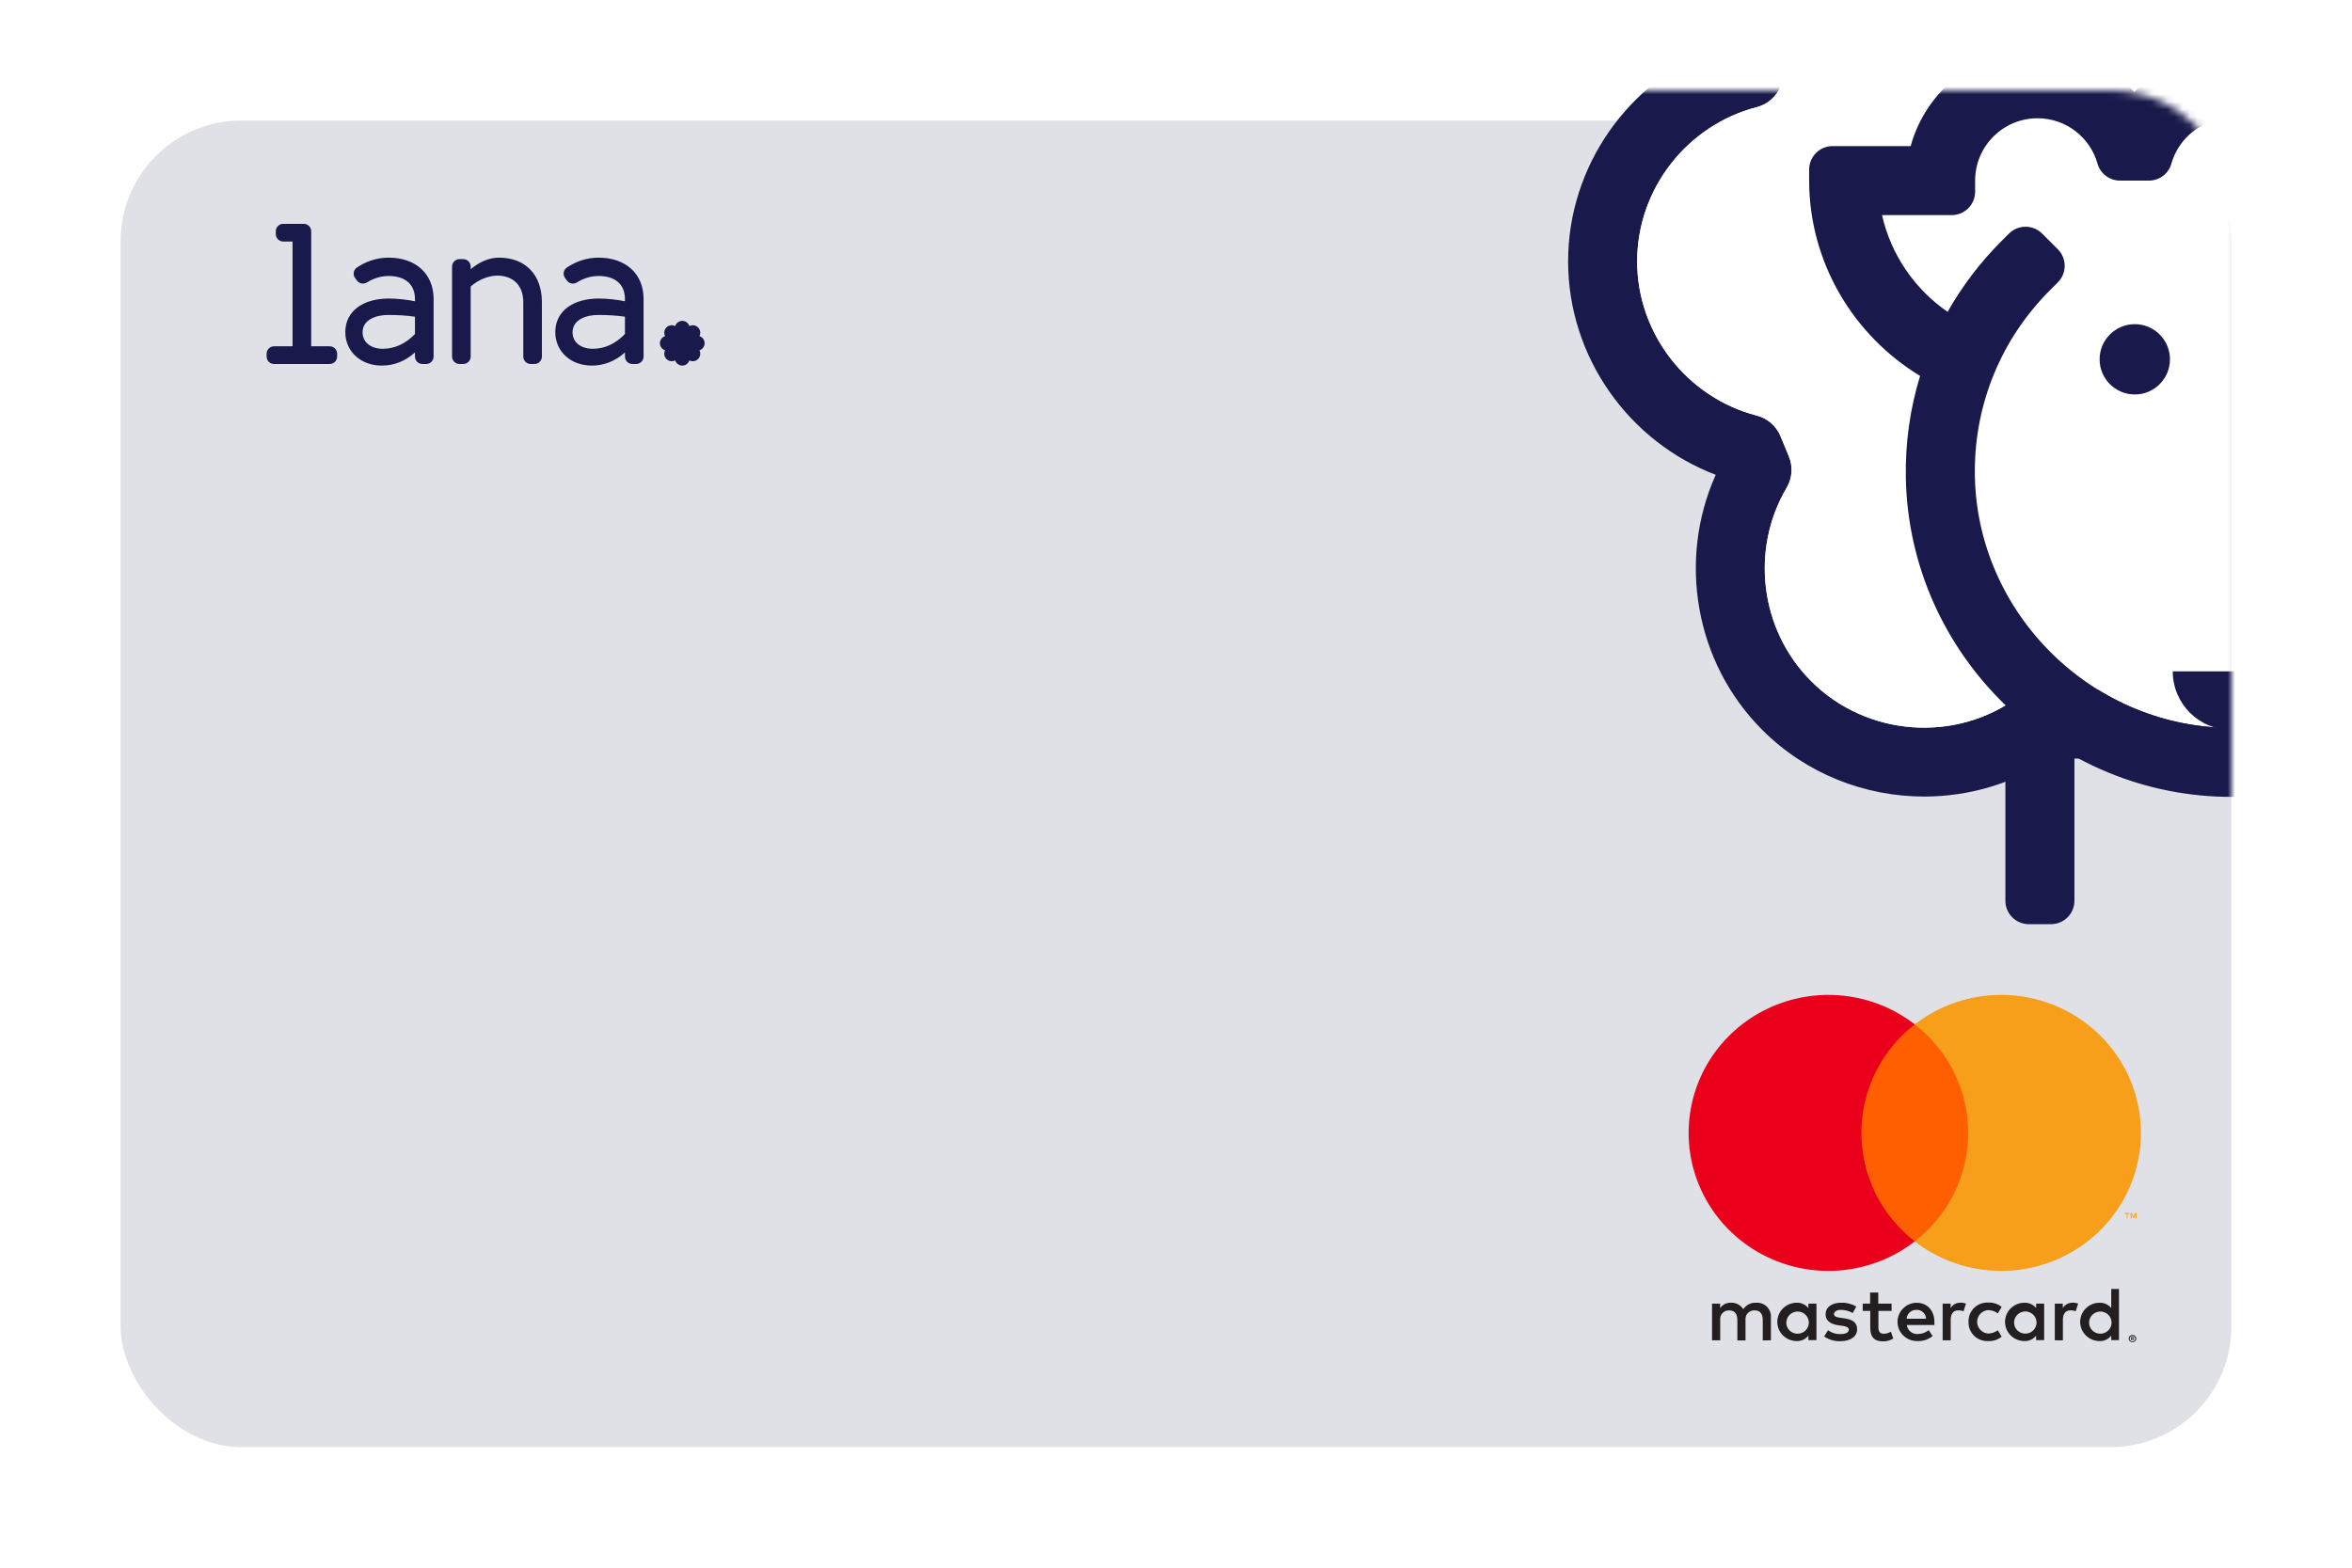 <svg class="icon"
     viewBox="0 0 312 208"
     fill="none"
     xmlns="http://www.w3.org/2000/svg"
>
  <g filter="url(#filter0_d)">
    <rect x="16" y="12" width="280" height="176" rx="16" fill="#DFE1E6"/>
  </g>
  <mask id="mask0"
        mask-type="alpha"
        maskUnits="userSpaceOnUse"
        x="16"
        y="12"
        width="280"
        height="176"
  >
    <path d="M16 28C16 19.163 23.163 12 32 12H280C288.837 12 296 19.163 296 28V172C296 180.837 288.837 188 280 188H32C23.163 188 16 180.837 16 172V28Z"
          fill="#C4C4C4"
    />
  </mask>
  <g mask="url(#mask0)">
    <path fill-rule="evenodd"
          clip-rule="evenodd"
          d="M266.021 119.509C266.021 121.226 267.416 122.62 269.134 122.62H272.07C273.787 122.62 275.18 121.226 275.18 119.509V91.496H266.021V119.509Z"
          fill="#19194B"
    />
    <path fill-rule="evenodd"
          clip-rule="evenodd"
          d="M358.963 55.136C357.543 55.502 356.378 56.511 355.817 57.864L354.7 60.557C354.141 61.91 354.251 63.446 354.994 64.708C359.813 72.874 358.574 83.556 351.737 90.388C344.368 97.753 332.524 98.617 324.18 92.402L321.443 91.494H270.555L267.818 92.402C259.48 98.619 247.632 97.753 240.265 90.388C233.426 83.554 232.187 72.874 237.006 64.708C237.753 63.449 237.863 61.91 237.3 60.557L236.185 57.864C235.626 56.511 234.459 55.502 233.039 55.136C223.856 52.77 217.174 44.34 217.174 34.677C217.174 25.016 223.856 16.586 233.039 14.22C234.459 13.854 235.626 12.844 236.185 11.492L237.3 8.799C237.863 7.444 237.753 5.907 237.006 4.646C232.187 -3.516 233.428 -14.198 240.265 -21.032C244.338 -25.104 249.78 -27.191 255.245 -27.191C258.928 -27.191 262.62 -26.242 265.908 -24.314C267.186 -23.563 268.736 -23.427 270.108 -23.996L272.8 -25.11C274.156 -25.669 275.166 -26.833 275.532 -28.252C277.899 -37.431 286.333 -44.107 295.999 -44.107C305.667 -44.107 314.101 -37.431 316.47 -28.252C316.836 -26.833 317.846 -25.671 319.2 -25.11L321.892 -23.996C323.245 -23.435 324.782 -23.545 326.047 -24.287C334.212 -29.104 344.9 -27.865 351.737 -21.032C358.574 -14.2 359.813 -3.518 354.994 4.648C354.251 5.909 354.141 7.446 354.7 8.799L355.817 11.492C356.378 12.844 357.543 13.854 358.963 14.22C368.144 16.586 374.826 25.016 374.826 34.677C374.826 44.34 368.144 52.77 358.963 55.136ZM364.405 6.358C369.441 -4.877 367.206 -18.517 358.216 -27.508C349.22 -36.496 335.574 -38.73 324.333 -33.692C319.949 -45.197 308.719 -53.266 295.999 -53.266C283.283 -53.266 272.051 -45.197 267.666 -33.692C256.426 -38.73 242.781 -36.496 233.786 -27.508C224.793 -18.517 222.561 -4.874 227.597 6.358C216.086 10.741 208.016 21.965 208.016 34.677C208.016 47.391 216.086 58.615 227.597 62.998C222.556 74.23 224.791 87.873 233.786 96.861C239.626 102.698 247.427 105.687 255.257 105.687C261.088 105.684 266.942 104.026 272.008 100.65H319.992C331.859 108.559 348.022 107.047 358.216 96.861C367.206 87.875 369.441 74.232 364.405 62.998C375.914 58.615 383.984 47.391 383.984 34.677C383.984 21.965 375.914 10.741 364.405 6.358Z"
          fill="#19194B"
    />
    <path fill-rule="evenodd"
          clip-rule="evenodd"
          d="M358.963 14.219C357.543 13.853 356.378 12.844 355.817 11.491L354.7 8.798C354.141 7.446 354.251 5.909 354.994 4.647C359.813 -3.518 358.574 -14.201 351.737 -21.032C344.9 -27.866 334.212 -29.105 326.047 -24.288C324.782 -23.543 323.245 -23.436 321.892 -23.996L319.197 -25.111C317.846 -25.671 316.836 -26.834 316.47 -28.253C314.101 -37.431 305.667 -44.108 295.999 -44.108C286.333 -44.108 277.899 -37.431 275.532 -28.253C275.166 -26.834 274.156 -25.669 272.8 -25.111L270.108 -23.996C268.736 -23.427 267.186 -23.564 265.908 -24.312C262.62 -26.242 258.928 -27.189 255.245 -27.189C249.78 -27.189 244.338 -25.105 240.265 -21.032C233.428 -14.199 232.187 -3.516 237.006 4.647C237.753 5.907 237.863 7.446 237.3 8.798L236.185 11.491C235.626 12.844 234.459 13.853 233.039 14.219C223.856 16.585 217.174 25.016 217.174 34.678C217.174 44.339 223.856 52.77 233.039 55.136C234.459 55.502 235.624 56.511 236.185 57.864L237.3 60.557C237.863 61.911 237.753 63.448 237.006 64.71C232.187 72.873 233.426 83.554 240.265 90.387C247.632 97.754 259.48 98.621 267.818 92.402L270.555 91.494H321.443L324.18 92.402C332.524 98.619 344.368 97.754 351.737 90.387C358.574 83.556 359.813 72.873 354.994 64.708C354.251 63.446 354.141 61.909 354.7 60.557L355.817 57.864C356.378 56.511 357.543 55.502 358.963 55.136C368.144 52.77 374.826 44.339 374.826 34.678C374.826 25.016 368.144 16.585 358.963 14.219Z"
          fill="white"
    />
    <path fill-rule="evenodd"
          clip-rule="evenodd"
          d="M333.645 41.379C331.735 37.999 329.363 34.853 326.541 32.032L325.502 30.994C324.289 29.78 322.317 29.78 321.103 30.994L319.027 33.07C317.813 34.284 317.813 36.253 319.027 37.467L320.066 38.506C326.493 44.932 330.034 53.474 330.034 62.56C330.034 81.135 315.06 96.278 296.54 96.57C277.747 96.866 261.967 81.346 261.967 62.56C261.967 53.474 265.508 44.932 271.937 38.506L272.976 37.467C274.19 36.253 274.19 34.284 272.976 33.07L270.896 30.994C269.681 29.78 267.711 29.78 266.497 30.994L265.458 32.032C262.638 34.853 260.266 37.999 258.356 41.379C254.003 38.375 250.837 33.792 249.657 28.541H258.896C260.614 28.541 262.006 27.151 262.006 25.432V23.964C262.006 19.395 265.713 15.691 270.286 15.691C274.081 15.691 277.274 18.247 278.248 21.73C278.621 23.058 279.85 23.962 281.228 23.962H285.056C286.434 23.962 287.663 23.058 288.036 21.73C289.012 18.247 292.203 15.691 296 15.691C299.798 15.691 302.99 18.247 303.963 21.73C304.335 23.058 305.567 23.962 306.945 23.962H310.771C312.149 23.962 313.38 23.058 313.753 21.73C314.725 18.247 317.918 15.691 321.715 15.691C326.286 15.691 329.992 19.395 329.992 23.964V25.432C329.992 27.151 331.385 28.541 333.104 28.541H342.344C341.162 33.792 337.998 38.375 333.645 41.379Z"
          fill="white"
    />
    <path fill-rule="evenodd"
          clip-rule="evenodd"
          d="M283.186 43.011C280.609 43.011 278.52 45.098 278.52 47.675C278.52 50.25 280.609 52.337 283.186 52.337C285.762 52.337 287.852 50.25 287.852 47.675C287.852 45.098 285.762 43.011 283.186 43.011Z"
          fill="#19194B"
    />
    <path fill-rule="evenodd"
          clip-rule="evenodd"
          d="M303.776 89.072C303.776 93.365 300.293 96.844 295.999 96.844C291.705 96.844 288.223 93.365 288.223 89.072H303.776Z"
          fill="#19194B"
    />
    <path fill-rule="evenodd"
          clip-rule="evenodd"
          d="M333.645 41.378C331.735 37.999 329.363 34.853 326.541 32.032L325.502 30.994C324.289 29.78 322.317 29.78 321.103 30.994L319.027 33.07C317.813 34.284 317.813 36.253 319.027 37.467L320.066 38.506C326.493 44.932 330.034 53.474 330.034 62.559C330.034 81.135 315.06 96.278 296.54 96.57C277.747 96.866 261.967 81.346 261.967 62.559C261.967 53.474 265.508 44.932 271.937 38.506L272.976 37.467C274.19 36.253 274.19 34.284 272.976 33.07L270.896 30.994C269.681 29.78 267.711 29.78 266.497 30.994L265.458 32.032C262.638 34.853 260.266 37.999 258.356 41.378C254.003 38.375 250.837 33.792 249.657 28.541H258.896C260.614 28.541 262.006 27.151 262.006 25.432V23.964C262.006 19.395 265.713 15.691 270.286 15.691C274.081 15.691 277.274 18.247 278.248 21.73C278.621 23.058 279.85 23.962 281.228 23.962H285.056C286.434 23.962 287.663 23.058 288.036 21.73C289.012 18.247 292.203 15.691 296 15.691C299.798 15.691 302.99 18.247 303.963 21.73C304.335 23.058 305.567 23.962 306.945 23.962H310.771C312.149 23.962 313.38 23.058 313.753 21.73C314.725 18.247 317.918 15.691 321.715 15.691C326.286 15.691 329.992 19.395 329.992 23.964V25.432C329.992 27.151 331.385 28.541 333.104 28.541H342.344C341.162 33.792 337.998 38.375 333.645 41.378ZM348.901 19.384H338.542C336.527 11.988 329.746 6.534 321.715 6.534C316.631 6.534 312.046 8.721 308.857 12.201C305.668 8.721 301.085 6.534 296 6.534C290.916 6.534 286.333 8.721 283.142 12.201C279.953 8.721 275.368 6.534 270.284 6.534C262.253 6.534 255.474 11.988 253.456 19.384H243.1C241.382 19.384 239.99 20.779 239.99 22.495V23.964C239.99 34.789 245.858 44.514 254.704 49.875C253.384 54.189 252.728 58.733 252.815 63.387C253.251 86.882 272.752 105.871 296.267 105.731C319.96 105.586 339.194 86.276 339.194 62.559C339.194 58.189 338.545 53.92 337.301 49.86C337.301 49.862 337.303 49.867 337.305 49.869C346.145 44.508 352.011 34.787 352.011 23.964V22.495C352.011 20.779 350.619 19.384 348.901 19.384Z"
          fill="#19194B"
    />
  </g>
  <path fill-rule="evenodd"
        clip-rule="evenodd"
        d="M66.198 34.184C64.86 34.184 63.525 34.785 62.438 35.725V35.37C62.438 34.824 61.995 34.382 61.45 34.382H60.955C60.409 34.382 59.967 34.824 59.967 35.37V47.305C59.967 47.851 60.409 48.294 60.955 48.294H61.45C61.995 48.294 62.438 47.851 62.438 47.305V38.016C63.462 37.108 64.794 36.57 65.995 36.57C67.815 36.57 69.41 37.629 69.415 40.079V47.305C69.415 47.851 69.858 48.294 70.404 48.294H70.898C71.444 48.294 71.887 47.851 71.886 47.305L71.884 40.092C71.884 36.412 69.653 34.184 66.198 34.184ZM93.47 45.539C93.47 45.098 93.18 44.724 92.78 44.597C92.973 44.225 92.914 43.755 92.602 43.443C92.289 43.13 91.819 43.071 91.447 43.265C91.321 42.864 90.947 42.575 90.505 42.575C90.063 42.575 89.689 42.864 89.562 43.265C89.19 43.071 88.72 43.13 88.408 43.443C88.095 43.755 88.036 44.225 88.229 44.597C87.829 44.724 87.539 45.098 87.539 45.539C87.539 45.981 87.829 46.355 88.229 46.482C88.036 46.854 88.095 47.324 88.408 47.636C88.72 47.949 89.19 48.008 89.562 47.815C89.689 48.215 90.063 48.505 90.505 48.505C90.947 48.505 91.321 48.215 91.447 47.815C91.819 48.008 92.289 47.949 92.602 47.636C92.914 47.324 92.973 46.854 92.78 46.482C93.18 46.355 93.47 45.981 93.47 45.539ZM82.902 44.32C81.655 45.599 80.239 46.276 78.624 46.276C77.076 46.276 75.95 45.424 75.95 44.105C75.95 42.32 77.902 41.788 79.333 41.788C80.513 41.788 81.735 41.85 82.902 42.019V44.32ZM79.403 34.184C77.823 34.184 76.397 34.691 75.203 35.493C74.734 35.807 74.628 36.452 74.967 36.904L75.212 37.232C75.522 37.645 76.096 37.747 76.533 37.473C77.377 36.944 78.35 36.618 79.403 36.618C81.45 36.618 82.902 37.592 82.902 39.689V39.968C81.746 39.747 80.58 39.61 79.403 39.61C76.117 39.61 73.661 41.209 73.661 44.064C73.661 46.593 75.671 48.505 78.496 48.505C80.146 48.505 81.627 47.912 82.902 46.762V47.305C82.902 47.851 83.344 48.294 83.89 48.294H84.385C84.931 48.294 85.373 47.851 85.373 47.305V39.665C85.373 36.332 83.01 34.184 79.403 34.184ZM43.734 45.946H41.281V30.688C41.281 30.142 40.838 29.699 40.292 29.699H37.574C37.028 29.699 36.585 30.142 36.585 30.688V31.058C36.585 31.604 37.028 32.047 37.574 32.047H38.809V45.946H36.356C35.81 45.946 35.368 46.389 35.368 46.934V47.305C35.368 47.851 35.81 48.294 36.356 48.294H43.734C44.28 48.294 44.723 47.851 44.723 47.305V46.934C44.723 46.389 44.28 45.946 43.734 45.946ZM55.047 44.32C53.8 45.599 52.385 46.276 50.769 46.276C49.222 46.276 48.096 45.424 48.096 44.105C48.096 42.32 50.047 41.788 51.478 41.788C52.658 41.788 53.88 41.85 55.047 42.019V44.32ZM51.548 34.184C49.968 34.184 48.542 34.691 47.348 35.493C46.88 35.807 46.774 36.452 47.112 36.904L47.358 37.232C47.667 37.645 48.241 37.747 48.678 37.473C49.522 36.944 50.495 36.618 51.548 36.618C53.595 36.618 55.047 37.592 55.047 39.689V39.968C53.891 39.747 52.725 39.61 51.548 39.61C48.262 39.61 45.806 41.209 45.806 44.064C45.806 46.593 47.816 48.505 50.641 48.505C52.291 48.505 53.773 47.912 55.047 46.762V47.305C55.047 47.851 55.49 48.294 56.036 48.294H56.53C57.076 48.294 57.518 47.851 57.518 47.305V39.665C57.518 36.332 55.155 34.184 51.548 34.184Z"
        fill="#19194B"
  />
  <path d="M234.916 177.829V174.777C234.934 174.521 234.897 174.263 234.806 174.022C234.715 173.781 234.574 173.562 234.39 173.379C234.207 173.196 233.987 173.054 233.743 172.962C233.5 172.87 233.24 172.83 232.98 172.845C232.639 172.823 232.299 172.891 231.995 173.043C231.69 173.195 231.433 173.425 231.249 173.709C231.082 173.434 230.842 173.208 230.556 173.056C230.269 172.904 229.947 172.831 229.622 172.845C229.338 172.831 229.056 172.89 228.803 173.016C228.55 173.143 228.335 173.333 228.179 173.567V172.967H227.108V177.829H228.19V175.154C228.167 174.987 228.181 174.818 228.232 174.658C228.283 174.498 228.369 174.351 228.484 174.228C228.599 174.104 228.741 174.007 228.898 173.944C229.056 173.881 229.225 173.853 229.395 173.862C230.106 173.862 230.466 174.32 230.466 175.144V177.849H231.548V175.154C231.526 174.988 231.541 174.819 231.592 174.659C231.643 174.499 231.73 174.353 231.845 174.23C231.959 174.106 232.1 174.01 232.257 173.946C232.414 173.883 232.584 173.854 232.753 173.862C233.484 173.862 233.835 174.32 233.835 175.144V177.849L234.916 177.829ZM250.919 172.967H249.157V171.492H248.076V172.967H247.097V173.933H248.096V176.171C248.096 177.3 248.539 177.971 249.806 177.971C250.28 177.973 250.744 177.843 251.145 177.595L250.836 176.69C250.549 176.859 250.223 176.953 249.889 176.964C249.374 176.964 249.178 176.639 249.178 176.151V173.933H250.929L250.919 172.967ZM260.056 172.845C259.794 172.837 259.536 172.899 259.308 173.025C259.079 173.15 258.889 173.334 258.758 173.557V172.967H257.697V177.829H258.768V175.103C258.768 174.299 259.118 173.852 259.798 173.852C260.027 173.849 260.255 173.89 260.468 173.974L260.797 172.957C260.553 172.87 260.295 172.825 260.035 172.824L260.056 172.845ZM246.242 173.353C245.636 172.997 244.938 172.821 244.233 172.845C242.987 172.845 242.173 173.435 242.173 174.401C242.173 175.194 242.771 175.683 243.873 175.835L244.388 175.906C244.975 175.988 245.253 176.14 245.253 176.415C245.253 176.791 244.862 177.005 244.13 177.005C243.542 177.022 242.965 176.843 242.493 176.496L241.977 177.32C242.602 177.751 243.349 177.972 244.11 177.951C245.531 177.951 246.355 177.29 246.355 176.364C246.355 175.439 245.706 175.062 244.635 174.91L244.12 174.838C243.657 174.777 243.286 174.686 243.286 174.36C243.286 174.035 243.636 173.791 244.223 173.791C244.766 173.797 245.298 173.941 245.768 174.208L246.242 173.353ZM274.935 172.845C274.674 172.837 274.416 172.899 274.187 173.025C273.959 173.15 273.769 173.334 273.637 173.557V172.967H272.576V177.829H273.648V175.103C273.648 174.299 273.998 173.852 274.678 173.852C274.907 173.849 275.134 173.89 275.347 173.974L275.677 172.957C275.432 172.87 275.174 172.825 274.915 172.824L274.935 172.845ZM261.132 175.388C261.119 175.729 261.179 176.07 261.307 176.388C261.435 176.705 261.629 176.993 261.876 177.232C262.124 177.472 262.419 177.657 262.743 177.778C263.067 177.898 263.413 177.95 263.759 177.931C264.402 177.963 265.034 177.756 265.53 177.351L265.015 176.496C264.645 176.775 264.194 176.929 263.728 176.934C263.332 176.902 262.962 176.725 262.693 176.436C262.424 176.148 262.274 175.77 262.274 175.378C262.274 174.985 262.424 174.607 262.693 174.319C262.962 174.031 263.332 173.853 263.728 173.821C264.194 173.826 264.645 173.98 265.015 174.259L265.53 173.404C265.034 172.999 264.402 172.792 263.759 172.824C263.413 172.805 263.067 172.857 262.743 172.977C262.419 173.098 262.124 173.283 261.876 173.523C261.629 173.762 261.435 174.05 261.307 174.368C261.179 174.685 261.119 175.026 261.132 175.367V175.388ZM271.165 175.388V172.967H270.094V173.557C269.912 173.326 269.677 173.14 269.408 173.017C269.14 172.893 268.845 172.834 268.549 172.845C267.866 172.845 267.211 173.113 266.728 173.59C266.245 174.066 265.973 174.713 265.973 175.388C265.973 176.062 266.245 176.709 266.728 177.186C267.211 177.663 267.866 177.931 268.549 177.931C268.845 177.941 269.14 177.883 269.408 177.759C269.677 177.635 269.912 177.45 270.094 177.219V177.809H271.165V175.388ZM267.179 175.388C267.196 175.102 267.297 174.826 267.471 174.597C267.644 174.367 267.882 174.192 268.154 174.093C268.427 173.995 268.723 173.978 269.006 174.043C269.288 174.109 269.545 174.255 269.745 174.463C269.945 174.671 270.078 174.932 270.13 175.215C270.181 175.497 270.147 175.788 270.033 176.051C269.919 176.315 269.73 176.54 269.488 176.699C269.246 176.857 268.963 176.943 268.672 176.944C268.468 176.947 268.266 176.907 268.078 176.829C267.89 176.751 267.721 176.635 267.581 176.489C267.44 176.342 267.332 176.169 267.263 175.98C267.194 175.79 267.165 175.589 267.179 175.388ZM254.251 172.845C253.568 172.854 252.917 173.131 252.441 173.615C251.964 174.098 251.702 174.749 251.712 175.423C251.721 176.098 252.002 176.741 252.492 177.211C252.981 177.681 253.64 177.94 254.323 177.931C255.064 177.968 255.793 177.733 256.368 177.27L255.853 176.486C255.446 176.808 254.942 176.987 254.421 176.995C254.067 177.025 253.715 176.917 253.44 176.695C253.165 176.473 252.988 176.153 252.948 175.805H256.605C256.605 175.673 256.605 175.54 256.605 175.398C256.605 173.872 255.647 172.855 254.266 172.855L254.251 172.845ZM254.251 173.791C254.411 173.787 254.571 173.815 254.72 173.873C254.87 173.93 255.006 174.016 255.122 174.126C255.238 174.235 255.33 174.366 255.395 174.511C255.459 174.656 255.494 174.812 255.497 174.971H252.922C252.941 174.644 253.088 174.338 253.333 174.117C253.577 173.897 253.899 173.78 254.23 173.791H254.251ZM281.09 175.398V171.014H280.06V173.557C279.878 173.326 279.643 173.14 279.374 173.017C279.106 172.893 278.811 172.834 278.515 172.845C277.832 172.845 277.177 173.113 276.694 173.59C276.211 174.066 275.94 174.713 275.94 175.388C275.94 176.062 276.211 176.709 276.694 177.186C277.177 177.663 277.832 177.931 278.515 177.931C278.811 177.941 279.106 177.883 279.374 177.759C279.643 177.635 279.878 177.45 280.06 177.219V177.809H281.09V175.398ZM282.877 177.122C282.944 177.121 283.011 177.133 283.073 177.158C283.132 177.181 283.186 177.216 283.233 177.259C283.278 177.303 283.315 177.355 283.341 177.412C283.367 177.471 283.38 177.535 283.38 177.6C283.38 177.665 283.367 177.729 283.341 177.788C283.315 177.845 283.278 177.897 283.233 177.941C283.186 177.984 283.132 178.019 283.073 178.043C283.011 178.069 282.945 178.083 282.877 178.083C282.78 178.083 282.684 178.054 282.602 178.002C282.52 177.95 282.455 177.876 282.414 177.788C282.388 177.729 282.375 177.665 282.375 177.6C282.375 177.535 282.388 177.471 282.414 177.412C282.44 177.355 282.477 177.303 282.522 177.259C282.568 177.216 282.622 177.181 282.681 177.158C282.749 177.131 282.821 177.119 282.893 177.122H282.877ZM282.877 177.982C282.929 177.982 282.98 177.971 283.027 177.951C283.071 177.932 283.111 177.904 283.145 177.87C283.209 177.8 283.245 177.71 283.245 177.615C283.245 177.521 283.209 177.43 283.145 177.361C283.111 177.327 283.071 177.299 283.027 177.28C282.979 177.259 282.929 177.249 282.877 177.249C282.826 177.249 282.775 177.26 282.728 177.28C282.682 177.298 282.64 177.326 282.604 177.361C282.54 177.43 282.504 177.521 282.504 177.615C282.504 177.71 282.54 177.8 282.604 177.87C282.64 177.905 282.682 177.932 282.728 177.951C282.78 177.973 282.836 177.984 282.893 177.982H282.877ZM282.908 177.376C282.956 177.374 283.004 177.388 283.042 177.417C283.058 177.43 283.07 177.446 283.078 177.465C283.086 177.483 283.09 177.504 283.088 177.524C283.089 177.541 283.086 177.558 283.08 177.573C283.074 177.589 283.064 177.603 283.052 177.615C283.022 177.642 282.984 177.658 282.944 177.661L283.094 177.829H282.975L282.836 177.661H282.79V177.829H282.692V177.381L282.908 177.376ZM282.795 177.463V177.585H282.908C282.928 177.591 282.95 177.591 282.97 177.585C282.974 177.578 282.975 177.57 282.975 177.562C282.975 177.554 282.974 177.546 282.97 177.539C282.974 177.532 282.975 177.524 282.975 177.516C282.975 177.508 282.974 177.5 282.97 177.493C282.95 177.487 282.928 177.487 282.908 177.493L282.795 177.463ZM277.129 175.398C277.146 175.112 277.248 174.837 277.421 174.607C277.595 174.377 277.832 174.202 278.105 174.104C278.378 174.005 278.674 173.988 278.956 174.054C279.239 174.119 279.496 174.265 279.696 174.473C279.895 174.681 280.029 174.943 280.08 175.225C280.132 175.507 280.098 175.798 279.984 176.062C279.87 176.325 279.681 176.55 279.439 176.709C279.197 176.867 278.913 176.953 278.623 176.954C278.419 176.957 278.217 176.918 278.029 176.839C277.841 176.761 277.672 176.645 277.531 176.499C277.391 176.353 277.283 176.179 277.214 175.99C277.145 175.8 277.116 175.599 277.129 175.398ZM240.958 175.398V172.967H239.886V173.557C239.704 173.326 239.469 173.14 239.201 173.017C238.932 172.893 238.638 172.834 238.341 172.845C237.658 172.845 237.003 173.113 236.52 173.59C236.037 174.066 235.766 174.713 235.766 175.388C235.766 176.062 236.037 176.709 236.52 177.186C237.003 177.663 237.658 177.931 238.341 177.931C238.638 177.941 238.932 177.883 239.201 177.759C239.469 177.635 239.704 177.45 239.886 177.219V177.809H240.958V175.398ZM236.971 175.398C236.988 175.112 237.09 174.837 237.263 174.607C237.437 174.377 237.674 174.202 237.947 174.104C238.22 174.005 238.516 173.988 238.798 174.054C239.081 174.119 239.338 174.265 239.538 174.473C239.737 174.681 239.871 174.943 239.922 175.225C239.974 175.507 239.94 175.798 239.826 176.062C239.712 176.325 239.522 176.55 239.281 176.709C239.039 176.867 238.755 176.953 238.465 176.954C238.26 176.958 238.057 176.92 237.868 176.842C237.679 176.765 237.508 176.649 237.366 176.503C237.225 176.356 237.116 176.182 237.046 175.992C236.976 175.802 236.947 175.6 236.961 175.398H236.971Z"
        fill="#231F20"
  />
  <path d="M262.111 135.916H245.887V164.708H262.111V135.916Z" fill="#FF5F00"/>
  <path d="M246.917 150.315C246.914 147.542 247.55 144.804 248.777 142.309C250.004 139.815 251.789 137.629 253.999 135.916C251.263 133.794 247.978 132.474 244.519 132.107C241.06 131.741 237.566 132.343 234.437 133.844C231.308 135.346 228.67 137.687 226.824 140.599C224.979 143.511 224 146.877 224 150.312C224 153.748 224.979 157.114 226.824 160.026C228.67 162.938 231.308 165.279 234.437 166.78C237.566 168.282 241.06 168.884 244.519 168.517C247.978 168.151 251.263 166.831 253.999 164.708C251.79 162.996 250.005 160.811 248.778 158.317C247.551 155.824 246.915 153.087 246.917 150.315Z"
        fill="#EB001B"
  />
  <path d="M284 150.314C284 153.75 283.021 157.116 281.175 160.028C279.329 162.941 276.69 165.281 273.561 166.782C270.431 168.284 266.937 168.885 263.478 168.518C260.019 168.152 256.734 166.831 253.999 164.707C256.206 162.994 257.991 160.808 259.218 158.314C260.445 155.821 261.083 153.084 261.083 150.312C261.083 147.539 260.445 144.803 259.218 142.309C257.991 139.815 256.206 137.629 253.999 135.916C256.734 133.792 260.019 132.472 263.478 132.105C266.937 131.738 270.431 132.339 273.561 133.841C276.69 135.342 279.329 137.683 281.175 140.595C283.021 143.507 284 146.873 284 150.309V150.314Z"
        fill="#F79E1B"
  />
  <path d="M282.228 161.656V161.066H282.47V160.944H281.857V161.066H282.12V161.656H282.228ZM283.418 161.656V160.944H283.233L283.016 161.453L282.8 160.944H282.635V161.656H282.769V161.122L282.97 161.585H283.109L283.31 161.122V161.661L283.418 161.656Z"
        fill="#F79E1B"
  />
  <defs>
    <filter id="filter0_d"
            x="0"
            y="0"
            width="312"
            height="208"
            filterUnits="userSpaceOnUse"
            color-interpolation-filters="sRGB"
    >
      <feFlood flood-opacity="0" result="BackgroundImageFix"/>
      <feColorMatrix in="SourceAlpha"
                     type="matrix"
                     values="0 0 0 0 0 0 0 0 0 0 0 0 0 0 0 0 0 0 127 0"
      />
      <feOffset dy="4"/>
      <feGaussianBlur stdDeviation="8"/>
      <feColorMatrix type="matrix" values="0 0 0 0 0 0 0 0 0 0 0 0 0 0 0 0 0 0 0.1 0"/>
      <feBlend mode="normal" in2="BackgroundImageFix" result="effect1_dropShadow"/>
      <feBlend mode="normal" in="SourceGraphic" in2="effect1_dropShadow" result="shape"/>
    </filter>
  </defs>
</svg>
